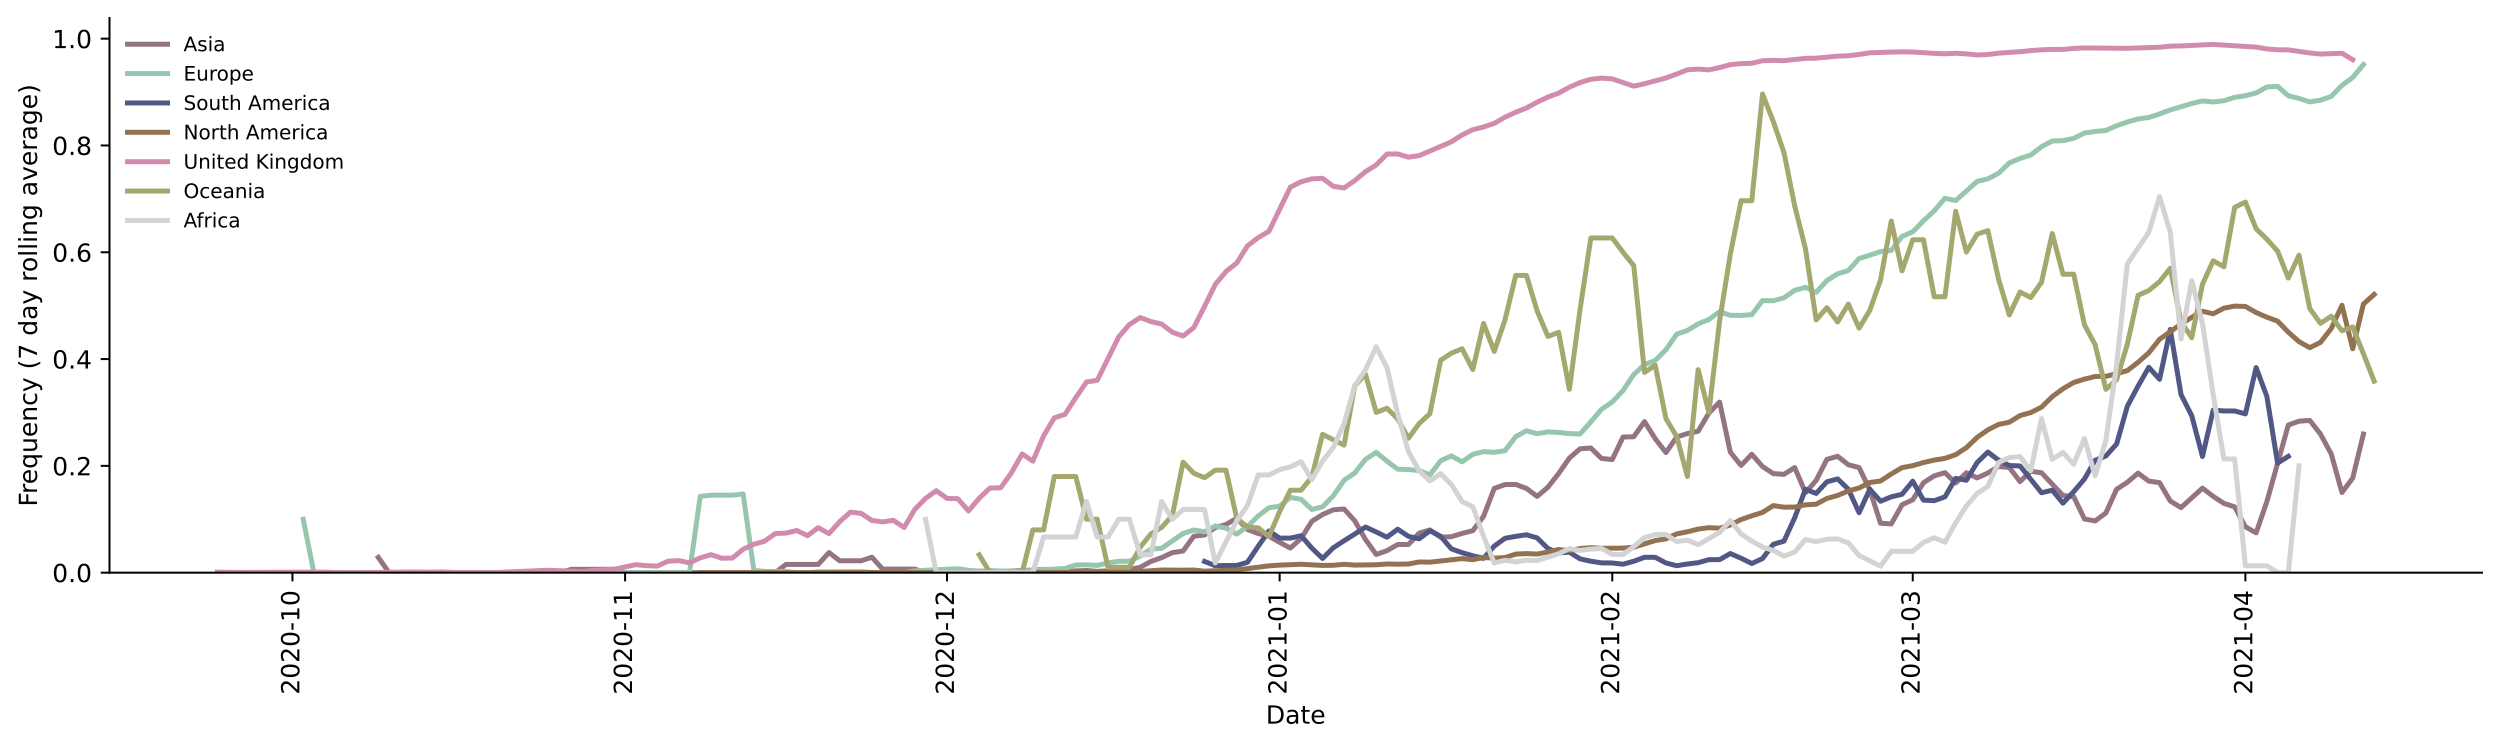 <?xml version="1.0" encoding="utf-8" standalone="no"?>
<!DOCTYPE svg PUBLIC "-//W3C//DTD SVG 1.1//EN"
  "http://www.w3.org/Graphics/SVG/1.1/DTD/svg11.dtd">
<!-- Created with matplotlib (https://matplotlib.org/) -->
<svg height="298.621pt" version="1.1" viewBox="0 0 999.581 298.621" width="999.581pt" xmlns="http://www.w3.org/2000/svg" xmlns:xlink="http://www.w3.org/1999/xlink">
 <defs>
  <style type="text/css">*{stroke-linecap:butt;stroke-linejoin:round;}</style>
 </defs>
 <g id="figure_1">
  <g id="patch_1">
   <path d="M 0 298.621 
L 999.581 298.621 
L 999.581 0 
L 0 0 
z
" style="fill:#ffffff;"/>
  </g>
  <g id="axes_1">
   <g id="patch_2">
    <path d="M 43.781 228.96 
L 992.381 228.96 
L 992.381 7.2 
L 43.781 7.2 
z
" style="fill:#ffffff;"/>
   </g>
   <g id="matplotlib.axis_1">
    <g id="xtick_1">
     <g id="line2d_1">
      <defs>
       <path d="M 0 0 
L 0 3.5 
" id="m14dda153e0" style="stroke:#000000;stroke-width:0.8;"/>
      </defs>
      <g>
       <use style="stroke:#000000;stroke-width:0.8;" x="116.932" xlink:href="#m14dda153e0" y="228.96"/>
      </g>
     </g>
     <g id="text_1">
      <!-- 2020-10 -->
      <g transform="translate(119.691 277.743)rotate(-90)scale(0.1 -0.1)">
       <defs>
        <path d="M 19.188 8.297 
L 53.609 8.297 
L 53.609 0 
L 7.328 0 
L 7.328 8.297 
Q 12.938 14.109 22.625 23.891 
Q 32.328 33.688 34.812 36.531 
Q 39.547 41.844 41.422 45.531 
Q 43.312 49.219 43.312 52.781 
Q 43.312 58.594 39.234 62.25 
Q 35.156 65.922 28.609 65.922 
Q 23.969 65.922 18.812 64.312 
Q 13.672 62.703 7.812 59.422 
L 7.812 69.391 
Q 13.766 71.781 18.938 73 
Q 24.125 74.219 28.422 74.219 
Q 39.75 74.219 46.484 68.547 
Q 53.219 62.891 53.219 53.422 
Q 53.219 48.922 51.531 44.891 
Q 49.859 40.875 45.406 35.406 
Q 44.188 33.984 37.641 27.219 
Q 31.109 20.453 19.188 8.297 
z
" id="DejaVuSans-50"/>
        <path d="M 31.781 66.406 
Q 24.172 66.406 20.328 58.906 
Q 16.5 51.422 16.5 36.375 
Q 16.5 21.391 20.328 13.891 
Q 24.172 6.391 31.781 6.391 
Q 39.453 6.391 43.281 13.891 
Q 47.125 21.391 47.125 36.375 
Q 47.125 51.422 43.281 58.906 
Q 39.453 66.406 31.781 66.406 
z
M 31.781 74.219 
Q 44.047 74.219 50.516 64.516 
Q 56.984 54.828 56.984 36.375 
Q 56.984 17.969 50.516 8.266 
Q 44.047 -1.422 31.781 -1.422 
Q 19.531 -1.422 13.062 8.266 
Q 6.594 17.969 6.594 36.375 
Q 6.594 54.828 13.062 64.516 
Q 19.531 74.219 31.781 74.219 
z
" id="DejaVuSans-48"/>
        <path d="M 4.891 31.391 
L 31.203 31.391 
L 31.203 23.391 
L 4.891 23.391 
z
" id="DejaVuSans-45"/>
        <path d="M 12.406 8.297 
L 28.516 8.297 
L 28.516 63.922 
L 10.984 60.406 
L 10.984 69.391 
L 28.422 72.906 
L 38.281 72.906 
L 38.281 8.297 
L 54.391 8.297 
L 54.391 0 
L 12.406 0 
z
" id="DejaVuSans-49"/>
       </defs>
       <use xlink:href="#DejaVuSans-50"/>
       <use x="63.623" xlink:href="#DejaVuSans-48"/>
       <use x="127.246" xlink:href="#DejaVuSans-50"/>
       <use x="190.869" xlink:href="#DejaVuSans-48"/>
       <use x="254.492" xlink:href="#DejaVuSans-45"/>
       <use x="290.576" xlink:href="#DejaVuSans-49"/>
       <use x="354.199" xlink:href="#DejaVuSans-48"/>
      </g>
     </g>
    </g>
    <g id="xtick_2">
     <g id="line2d_2">
      <g>
       <use style="stroke:#000000;stroke-width:0.8;" x="249.933" xlink:href="#m14dda153e0" y="228.96"/>
      </g>
     </g>
     <g id="text_2">
      <!-- 2020-11 -->
      <g transform="translate(252.693 277.743)rotate(-90)scale(0.1 -0.1)">
       <use xlink:href="#DejaVuSans-50"/>
       <use x="63.623" xlink:href="#DejaVuSans-48"/>
       <use x="127.246" xlink:href="#DejaVuSans-50"/>
       <use x="190.869" xlink:href="#DejaVuSans-48"/>
       <use x="254.492" xlink:href="#DejaVuSans-45"/>
       <use x="290.576" xlink:href="#DejaVuSans-49"/>
       <use x="354.199" xlink:href="#DejaVuSans-49"/>
      </g>
     </g>
    </g>
    <g id="xtick_3">
     <g id="line2d_3">
      <g>
       <use style="stroke:#000000;stroke-width:0.8;" x="378.644" xlink:href="#m14dda153e0" y="228.96"/>
      </g>
     </g>
     <g id="text_3">
      <!-- 2020-12 -->
      <g transform="translate(381.404 277.743)rotate(-90)scale(0.1 -0.1)">
       <use xlink:href="#DejaVuSans-50"/>
       <use x="63.623" xlink:href="#DejaVuSans-48"/>
       <use x="127.246" xlink:href="#DejaVuSans-50"/>
       <use x="190.869" xlink:href="#DejaVuSans-48"/>
       <use x="254.492" xlink:href="#DejaVuSans-45"/>
       <use x="290.576" xlink:href="#DejaVuSans-49"/>
       <use x="354.199" xlink:href="#DejaVuSans-50"/>
      </g>
     </g>
    </g>
    <g id="xtick_4">
     <g id="line2d_4">
      <g>
       <use style="stroke:#000000;stroke-width:0.8;" x="511.646" xlink:href="#m14dda153e0" y="228.96"/>
      </g>
     </g>
     <g id="text_4">
      <!-- 2021-01 -->
      <g transform="translate(514.405 277.743)rotate(-90)scale(0.1 -0.1)">
       <use xlink:href="#DejaVuSans-50"/>
       <use x="63.623" xlink:href="#DejaVuSans-48"/>
       <use x="127.246" xlink:href="#DejaVuSans-50"/>
       <use x="190.869" xlink:href="#DejaVuSans-49"/>
       <use x="254.492" xlink:href="#DejaVuSans-45"/>
       <use x="290.576" xlink:href="#DejaVuSans-48"/>
       <use x="354.199" xlink:href="#DejaVuSans-49"/>
      </g>
     </g>
    </g>
    <g id="xtick_5">
     <g id="line2d_5">
      <g>
       <use style="stroke:#000000;stroke-width:0.8;" x="644.647" xlink:href="#m14dda153e0" y="228.96"/>
      </g>
     </g>
     <g id="text_5">
      <!-- 2021-02 -->
      <g transform="translate(647.406 277.743)rotate(-90)scale(0.1 -0.1)">
       <use xlink:href="#DejaVuSans-50"/>
       <use x="63.623" xlink:href="#DejaVuSans-48"/>
       <use x="127.246" xlink:href="#DejaVuSans-50"/>
       <use x="190.869" xlink:href="#DejaVuSans-49"/>
       <use x="254.492" xlink:href="#DejaVuSans-45"/>
       <use x="290.576" xlink:href="#DejaVuSans-48"/>
       <use x="354.199" xlink:href="#DejaVuSans-50"/>
      </g>
     </g>
    </g>
    <g id="xtick_6">
     <g id="line2d_6">
      <g>
       <use style="stroke:#000000;stroke-width:0.8;" x="764.777" xlink:href="#m14dda153e0" y="228.96"/>
      </g>
     </g>
     <g id="text_6">
      <!-- 2021-03 -->
      <g transform="translate(767.537 277.743)rotate(-90)scale(0.1 -0.1)">
       <defs>
        <path d="M 40.578 39.312 
Q 47.656 37.797 51.625 33 
Q 55.609 28.219 55.609 21.188 
Q 55.609 10.406 48.188 4.484 
Q 40.766 -1.422 27.094 -1.422 
Q 22.516 -1.422 17.656 -0.516 
Q 12.797 0.391 7.625 2.203 
L 7.625 11.719 
Q 11.719 9.328 16.594 8.109 
Q 21.484 6.891 26.812 6.891 
Q 36.078 6.891 40.938 10.547 
Q 45.797 14.203 45.797 21.188 
Q 45.797 27.641 41.281 31.266 
Q 36.766 34.906 28.719 34.906 
L 20.219 34.906 
L 20.219 43.016 
L 29.109 43.016 
Q 36.375 43.016 40.234 45.922 
Q 44.094 48.828 44.094 54.297 
Q 44.094 59.906 40.109 62.906 
Q 36.141 65.922 28.719 65.922 
Q 24.656 65.922 20.016 65.031 
Q 15.375 64.156 9.812 62.312 
L 9.812 71.094 
Q 15.438 72.656 20.344 73.438 
Q 25.25 74.219 29.594 74.219 
Q 40.828 74.219 47.359 69.109 
Q 53.906 64.016 53.906 55.328 
Q 53.906 49.266 50.438 45.094 
Q 46.969 40.922 40.578 39.312 
z
" id="DejaVuSans-51"/>
       </defs>
       <use xlink:href="#DejaVuSans-50"/>
       <use x="63.623" xlink:href="#DejaVuSans-48"/>
       <use x="127.246" xlink:href="#DejaVuSans-50"/>
       <use x="190.869" xlink:href="#DejaVuSans-49"/>
       <use x="254.492" xlink:href="#DejaVuSans-45"/>
       <use x="290.576" xlink:href="#DejaVuSans-48"/>
       <use x="354.199" xlink:href="#DejaVuSans-51"/>
      </g>
     </g>
    </g>
    <g id="xtick_7">
     <g id="line2d_7">
      <g>
       <use style="stroke:#000000;stroke-width:0.8;" x="897.779" xlink:href="#m14dda153e0" y="228.96"/>
      </g>
     </g>
     <g id="text_7">
      <!-- 2021-04 -->
      <g transform="translate(900.538 277.743)rotate(-90)scale(0.1 -0.1)">
       <defs>
        <path d="M 37.797 64.312 
L 12.891 25.391 
L 37.797 25.391 
z
M 35.203 72.906 
L 47.609 72.906 
L 47.609 25.391 
L 58.016 25.391 
L 58.016 17.188 
L 47.609 17.188 
L 47.609 0 
L 37.797 0 
L 37.797 17.188 
L 4.891 17.188 
L 4.891 26.703 
z
" id="DejaVuSans-52"/>
       </defs>
       <use xlink:href="#DejaVuSans-50"/>
       <use x="63.623" xlink:href="#DejaVuSans-48"/>
       <use x="127.246" xlink:href="#DejaVuSans-50"/>
       <use x="190.869" xlink:href="#DejaVuSans-49"/>
       <use x="254.492" xlink:href="#DejaVuSans-45"/>
       <use x="290.576" xlink:href="#DejaVuSans-48"/>
       <use x="354.199" xlink:href="#DejaVuSans-52"/>
      </g>
     </g>
    </g>
    <g id="text_8">
     <!-- Date -->
     <g transform="translate(506.13 289.341)scale(0.1 -0.1)">
      <defs>
       <path d="M 19.672 64.797 
L 19.672 8.109 
L 31.594 8.109 
Q 46.688 8.109 53.688 14.938 
Q 60.688 21.781 60.688 36.531 
Q 60.688 51.172 53.688 57.984 
Q 46.688 64.797 31.594 64.797 
z
M 9.812 72.906 
L 30.078 72.906 
Q 51.266 72.906 61.172 64.094 
Q 71.094 55.281 71.094 36.531 
Q 71.094 17.672 61.125 8.828 
Q 51.172 0 30.078 0 
L 9.812 0 
z
" id="DejaVuSans-68"/>
       <path d="M 34.281 27.484 
Q 23.391 27.484 19.188 25 
Q 14.984 22.516 14.984 16.5 
Q 14.984 11.719 18.141 8.906 
Q 21.297 6.109 26.703 6.109 
Q 34.188 6.109 38.703 11.406 
Q 43.219 16.703 43.219 25.484 
L 43.219 27.484 
z
M 52.203 31.203 
L 52.203 0 
L 43.219 0 
L 43.219 8.297 
Q 40.141 3.328 35.547 0.953 
Q 30.953 -1.422 24.312 -1.422 
Q 15.922 -1.422 10.953 3.297 
Q 6 8.016 6 15.922 
Q 6 25.141 12.172 29.828 
Q 18.359 34.516 30.609 34.516 
L 43.219 34.516 
L 43.219 35.406 
Q 43.219 41.609 39.141 45 
Q 35.062 48.391 27.688 48.391 
Q 23 48.391 18.547 47.266 
Q 14.109 46.141 10.016 43.891 
L 10.016 52.203 
Q 14.938 54.109 19.578 55.047 
Q 24.219 56 28.609 56 
Q 40.484 56 46.344 49.844 
Q 52.203 43.703 52.203 31.203 
z
" id="DejaVuSans-97"/>
       <path d="M 18.312 70.219 
L 18.312 54.688 
L 36.812 54.688 
L 36.812 47.703 
L 18.312 47.703 
L 18.312 18.016 
Q 18.312 11.328 20.141 9.422 
Q 21.969 7.516 27.594 7.516 
L 36.812 7.516 
L 36.812 0 
L 27.594 0 
Q 17.188 0 13.234 3.875 
Q 9.281 7.766 9.281 18.016 
L 9.281 47.703 
L 2.688 47.703 
L 2.688 54.688 
L 9.281 54.688 
L 9.281 70.219 
z
" id="DejaVuSans-116"/>
       <path d="M 56.203 29.594 
L 56.203 25.203 
L 14.891 25.203 
Q 15.484 15.922 20.484 11.062 
Q 25.484 6.203 34.422 6.203 
Q 39.594 6.203 44.453 7.469 
Q 49.312 8.734 54.109 11.281 
L 54.109 2.781 
Q 49.266 0.734 44.188 -0.344 
Q 39.109 -1.422 33.891 -1.422 
Q 20.797 -1.422 13.156 6.188 
Q 5.516 13.812 5.516 26.812 
Q 5.516 40.234 12.766 48.109 
Q 20.016 56 32.328 56 
Q 43.359 56 49.781 48.891 
Q 56.203 41.797 56.203 29.594 
z
M 47.219 32.234 
Q 47.125 39.594 43.094 43.984 
Q 39.062 48.391 32.422 48.391 
Q 24.906 48.391 20.391 44.141 
Q 15.875 39.891 15.188 32.172 
z
" id="DejaVuSans-101"/>
      </defs>
      <use xlink:href="#DejaVuSans-68"/>
      <use x="77.002" xlink:href="#DejaVuSans-97"/>
      <use x="138.281" xlink:href="#DejaVuSans-116"/>
      <use x="177.49" xlink:href="#DejaVuSans-101"/>
     </g>
    </g>
   </g>
   <g id="matplotlib.axis_2">
    <g id="ytick_1">
     <g id="line2d_8">
      <defs>
       <path d="M 0 0 
L -3.5 0 
" id="md52d1e4696" style="stroke:#000000;stroke-width:0.8;"/>
      </defs>
      <g>
       <use style="stroke:#000000;stroke-width:0.8;" x="43.781" xlink:href="#md52d1e4696" y="228.96"/>
      </g>
     </g>
     <g id="text_9">
      <!-- 0.0 -->
      <g transform="translate(20.878 232.759)scale(0.1 -0.1)">
       <defs>
        <path d="M 10.688 12.406 
L 21 12.406 
L 21 0 
L 10.688 0 
z
" id="DejaVuSans-46"/>
       </defs>
       <use xlink:href="#DejaVuSans-48"/>
       <use x="63.623" xlink:href="#DejaVuSans-46"/>
       <use x="95.41" xlink:href="#DejaVuSans-48"/>
      </g>
     </g>
    </g>
    <g id="ytick_2">
     <g id="line2d_9">
      <g>
       <use style="stroke:#000000;stroke-width:0.8;" x="43.781" xlink:href="#md52d1e4696" y="186.258"/>
      </g>
     </g>
     <g id="text_10">
      <!-- 0.2 -->
      <g transform="translate(20.878 190.057)scale(0.1 -0.1)">
       <use xlink:href="#DejaVuSans-48"/>
       <use x="63.623" xlink:href="#DejaVuSans-46"/>
       <use x="95.41" xlink:href="#DejaVuSans-50"/>
      </g>
     </g>
    </g>
    <g id="ytick_3">
     <g id="line2d_10">
      <g>
       <use style="stroke:#000000;stroke-width:0.8;" x="43.781" xlink:href="#md52d1e4696" y="143.555"/>
      </g>
     </g>
     <g id="text_11">
      <!-- 0.4 -->
      <g transform="translate(20.878 147.354)scale(0.1 -0.1)">
       <use xlink:href="#DejaVuSans-48"/>
       <use x="63.623" xlink:href="#DejaVuSans-46"/>
       <use x="95.41" xlink:href="#DejaVuSans-52"/>
      </g>
     </g>
    </g>
    <g id="ytick_4">
     <g id="line2d_11">
      <g>
       <use style="stroke:#000000;stroke-width:0.8;" x="43.781" xlink:href="#md52d1e4696" y="100.853"/>
      </g>
     </g>
     <g id="text_12">
      <!-- 0.6 -->
      <g transform="translate(20.878 104.652)scale(0.1 -0.1)">
       <defs>
        <path d="M 33.016 40.375 
Q 26.375 40.375 22.484 35.828 
Q 18.609 31.297 18.609 23.391 
Q 18.609 15.531 22.484 10.953 
Q 26.375 6.391 33.016 6.391 
Q 39.656 6.391 43.531 10.953 
Q 47.406 15.531 47.406 23.391 
Q 47.406 31.297 43.531 35.828 
Q 39.656 40.375 33.016 40.375 
z
M 52.594 71.297 
L 52.594 62.312 
Q 48.875 64.062 45.094 64.984 
Q 41.312 65.922 37.594 65.922 
Q 27.828 65.922 22.672 59.328 
Q 17.531 52.734 16.797 39.406 
Q 19.672 43.656 24.016 45.922 
Q 28.375 48.188 33.594 48.188 
Q 44.578 48.188 50.953 41.516 
Q 57.328 34.859 57.328 23.391 
Q 57.328 12.156 50.688 5.359 
Q 44.047 -1.422 33.016 -1.422 
Q 20.359 -1.422 13.672 8.266 
Q 6.984 17.969 6.984 36.375 
Q 6.984 53.656 15.188 63.938 
Q 23.391 74.219 37.203 74.219 
Q 40.922 74.219 44.703 73.484 
Q 48.484 72.75 52.594 71.297 
z
" id="DejaVuSans-54"/>
       </defs>
       <use xlink:href="#DejaVuSans-48"/>
       <use x="63.623" xlink:href="#DejaVuSans-46"/>
       <use x="95.41" xlink:href="#DejaVuSans-54"/>
      </g>
     </g>
    </g>
    <g id="ytick_5">
     <g id="line2d_12">
      <g>
       <use style="stroke:#000000;stroke-width:0.8;" x="43.781" xlink:href="#md52d1e4696" y="58.15"/>
      </g>
     </g>
     <g id="text_13">
      <!-- 0.8 -->
      <g transform="translate(20.878 61.95)scale(0.1 -0.1)">
       <defs>
        <path d="M 31.781 34.625 
Q 24.75 34.625 20.719 30.859 
Q 16.703 27.094 16.703 20.516 
Q 16.703 13.922 20.719 10.156 
Q 24.75 6.391 31.781 6.391 
Q 38.812 6.391 42.859 10.172 
Q 46.922 13.969 46.922 20.516 
Q 46.922 27.094 42.891 30.859 
Q 38.875 34.625 31.781 34.625 
z
M 21.922 38.812 
Q 15.578 40.375 12.031 44.719 
Q 8.5 49.078 8.5 55.328 
Q 8.5 64.062 14.719 69.141 
Q 20.953 74.219 31.781 74.219 
Q 42.672 74.219 48.875 69.141 
Q 55.078 64.062 55.078 55.328 
Q 55.078 49.078 51.531 44.719 
Q 48 40.375 41.703 38.812 
Q 48.828 37.156 52.797 32.312 
Q 56.781 27.484 56.781 20.516 
Q 56.781 9.906 50.312 4.234 
Q 43.844 -1.422 31.781 -1.422 
Q 19.734 -1.422 13.25 4.234 
Q 6.781 9.906 6.781 20.516 
Q 6.781 27.484 10.781 32.312 
Q 14.797 37.156 21.922 38.812 
z
M 18.312 54.391 
Q 18.312 48.734 21.844 45.562 
Q 25.391 42.391 31.781 42.391 
Q 38.141 42.391 41.719 45.562 
Q 45.312 48.734 45.312 54.391 
Q 45.312 60.062 41.719 63.234 
Q 38.141 66.406 31.781 66.406 
Q 25.391 66.406 21.844 63.234 
Q 18.312 60.062 18.312 54.391 
z
" id="DejaVuSans-56"/>
       </defs>
       <use xlink:href="#DejaVuSans-48"/>
       <use x="63.623" xlink:href="#DejaVuSans-46"/>
       <use x="95.41" xlink:href="#DejaVuSans-56"/>
      </g>
     </g>
    </g>
    <g id="ytick_6">
     <g id="line2d_13">
      <g>
       <use style="stroke:#000000;stroke-width:0.8;" x="43.781" xlink:href="#md52d1e4696" y="15.448"/>
      </g>
     </g>
     <g id="text_14">
      <!-- 1.0 -->
      <g transform="translate(20.878 19.247)scale(0.1 -0.1)">
       <use xlink:href="#DejaVuSans-49"/>
       <use x="63.623" xlink:href="#DejaVuSans-46"/>
       <use x="95.41" xlink:href="#DejaVuSans-48"/>
      </g>
     </g>
    </g>
    <g id="text_15">
     <!-- Frequency (7 day rolling average) -->
     <g transform="translate(14.798 202.529)rotate(-90)scale(0.1 -0.1)">
      <defs>
       <path d="M 9.812 72.906 
L 51.703 72.906 
L 51.703 64.594 
L 19.672 64.594 
L 19.672 43.109 
L 48.578 43.109 
L 48.578 34.812 
L 19.672 34.812 
L 19.672 0 
L 9.812 0 
z
" id="DejaVuSans-70"/>
       <path d="M 41.109 46.297 
Q 39.594 47.172 37.812 47.578 
Q 36.031 48 33.891 48 
Q 26.266 48 22.188 43.047 
Q 18.109 38.094 18.109 28.812 
L 18.109 0 
L 9.078 0 
L 9.078 54.688 
L 18.109 54.688 
L 18.109 46.188 
Q 20.953 51.172 25.484 53.578 
Q 30.031 56 36.531 56 
Q 37.453 56 38.578 55.875 
Q 39.703 55.766 41.062 55.516 
z
" id="DejaVuSans-114"/>
       <path d="M 14.797 27.297 
Q 14.797 17.391 18.875 11.75 
Q 22.953 6.109 30.078 6.109 
Q 37.203 6.109 41.297 11.75 
Q 45.406 17.391 45.406 27.297 
Q 45.406 37.203 41.297 42.844 
Q 37.203 48.484 30.078 48.484 
Q 22.953 48.484 18.875 42.844 
Q 14.797 37.203 14.797 27.297 
z
M 45.406 8.203 
Q 42.578 3.328 38.25 0.953 
Q 33.938 -1.422 27.875 -1.422 
Q 17.969 -1.422 11.734 6.484 
Q 5.516 14.406 5.516 27.297 
Q 5.516 40.188 11.734 48.094 
Q 17.969 56 27.875 56 
Q 33.938 56 38.25 53.625 
Q 42.578 51.266 45.406 46.391 
L 45.406 54.688 
L 54.391 54.688 
L 54.391 -20.797 
L 45.406 -20.797 
z
" id="DejaVuSans-113"/>
       <path d="M 8.5 21.578 
L 8.5 54.688 
L 17.484 54.688 
L 17.484 21.922 
Q 17.484 14.156 20.5 10.266 
Q 23.531 6.391 29.594 6.391 
Q 36.859 6.391 41.078 11.031 
Q 45.312 15.672 45.312 23.688 
L 45.312 54.688 
L 54.297 54.688 
L 54.297 0 
L 45.312 0 
L 45.312 8.406 
Q 42.047 3.422 37.719 1 
Q 33.406 -1.422 27.688 -1.422 
Q 18.266 -1.422 13.375 4.438 
Q 8.5 10.297 8.5 21.578 
z
M 31.109 56 
z
" id="DejaVuSans-117"/>
       <path d="M 54.891 33.016 
L 54.891 0 
L 45.906 0 
L 45.906 32.719 
Q 45.906 40.484 42.875 44.328 
Q 39.844 48.188 33.797 48.188 
Q 26.516 48.188 22.312 43.547 
Q 18.109 38.922 18.109 30.906 
L 18.109 0 
L 9.078 0 
L 9.078 54.688 
L 18.109 54.688 
L 18.109 46.188 
Q 21.344 51.125 25.703 53.562 
Q 30.078 56 35.797 56 
Q 45.219 56 50.047 50.172 
Q 54.891 44.344 54.891 33.016 
z
" id="DejaVuSans-110"/>
       <path d="M 48.781 52.594 
L 48.781 44.188 
Q 44.969 46.297 41.141 47.344 
Q 37.312 48.391 33.406 48.391 
Q 24.656 48.391 19.812 42.844 
Q 14.984 37.312 14.984 27.297 
Q 14.984 17.281 19.812 11.734 
Q 24.656 6.203 33.406 6.203 
Q 37.312 6.203 41.141 7.25 
Q 44.969 8.297 48.781 10.406 
L 48.781 2.094 
Q 45.016 0.344 40.984 -0.531 
Q 36.969 -1.422 32.422 -1.422 
Q 20.062 -1.422 12.781 6.344 
Q 5.516 14.109 5.516 27.297 
Q 5.516 40.672 12.859 48.328 
Q 20.219 56 33.016 56 
Q 37.156 56 41.109 55.141 
Q 45.062 54.297 48.781 52.594 
z
" id="DejaVuSans-99"/>
       <path d="M 32.172 -5.078 
Q 28.375 -14.844 24.75 -17.812 
Q 21.141 -20.797 15.094 -20.797 
L 7.906 -20.797 
L 7.906 -13.281 
L 13.188 -13.281 
Q 16.891 -13.281 18.938 -11.516 
Q 21 -9.766 23.484 -3.219 
L 25.094 0.875 
L 2.984 54.688 
L 12.5 54.688 
L 29.594 11.922 
L 46.688 54.688 
L 56.203 54.688 
z
" id="DejaVuSans-121"/>
       <path id="DejaVuSans-32"/>
       <path d="M 31 75.875 
Q 24.469 64.656 21.281 53.656 
Q 18.109 42.672 18.109 31.391 
Q 18.109 20.125 21.312 9.062 
Q 24.516 -2 31 -13.188 
L 23.188 -13.188 
Q 15.875 -1.703 12.234 9.375 
Q 8.594 20.453 8.594 31.391 
Q 8.594 42.281 12.203 53.312 
Q 15.828 64.359 23.188 75.875 
z
" id="DejaVuSans-40"/>
       <path d="M 8.203 72.906 
L 55.078 72.906 
L 55.078 68.703 
L 28.609 0 
L 18.312 0 
L 43.219 64.594 
L 8.203 64.594 
z
" id="DejaVuSans-55"/>
       <path d="M 45.406 46.391 
L 45.406 75.984 
L 54.391 75.984 
L 54.391 0 
L 45.406 0 
L 45.406 8.203 
Q 42.578 3.328 38.25 0.953 
Q 33.938 -1.422 27.875 -1.422 
Q 17.969 -1.422 11.734 6.484 
Q 5.516 14.406 5.516 27.297 
Q 5.516 40.188 11.734 48.094 
Q 17.969 56 27.875 56 
Q 33.938 56 38.25 53.625 
Q 42.578 51.266 45.406 46.391 
z
M 14.797 27.297 
Q 14.797 17.391 18.875 11.75 
Q 22.953 6.109 30.078 6.109 
Q 37.203 6.109 41.297 11.75 
Q 45.406 17.391 45.406 27.297 
Q 45.406 37.203 41.297 42.844 
Q 37.203 48.484 30.078 48.484 
Q 22.953 48.484 18.875 42.844 
Q 14.797 37.203 14.797 27.297 
z
" id="DejaVuSans-100"/>
       <path d="M 30.609 48.391 
Q 23.391 48.391 19.188 42.75 
Q 14.984 37.109 14.984 27.297 
Q 14.984 17.484 19.156 11.844 
Q 23.344 6.203 30.609 6.203 
Q 37.797 6.203 41.984 11.859 
Q 46.188 17.531 46.188 27.297 
Q 46.188 37.016 41.984 42.703 
Q 37.797 48.391 30.609 48.391 
z
M 30.609 56 
Q 42.328 56 49.016 48.375 
Q 55.719 40.766 55.719 27.297 
Q 55.719 13.875 49.016 6.219 
Q 42.328 -1.422 30.609 -1.422 
Q 18.844 -1.422 12.172 6.219 
Q 5.516 13.875 5.516 27.297 
Q 5.516 40.766 12.172 48.375 
Q 18.844 56 30.609 56 
z
" id="DejaVuSans-111"/>
       <path d="M 9.422 75.984 
L 18.406 75.984 
L 18.406 0 
L 9.422 0 
z
" id="DejaVuSans-108"/>
       <path d="M 9.422 54.688 
L 18.406 54.688 
L 18.406 0 
L 9.422 0 
z
M 9.422 75.984 
L 18.406 75.984 
L 18.406 64.594 
L 9.422 64.594 
z
" id="DejaVuSans-105"/>
       <path d="M 45.406 27.984 
Q 45.406 37.75 41.375 43.109 
Q 37.359 48.484 30.078 48.484 
Q 22.859 48.484 18.828 43.109 
Q 14.797 37.75 14.797 27.984 
Q 14.797 18.266 18.828 12.891 
Q 22.859 7.516 30.078 7.516 
Q 37.359 7.516 41.375 12.891 
Q 45.406 18.266 45.406 27.984 
z
M 54.391 6.781 
Q 54.391 -7.172 48.188 -13.984 
Q 42 -20.797 29.203 -20.797 
Q 24.469 -20.797 20.266 -20.094 
Q 16.062 -19.391 12.109 -17.922 
L 12.109 -9.188 
Q 16.062 -11.328 19.922 -12.344 
Q 23.781 -13.375 27.781 -13.375 
Q 36.625 -13.375 41.016 -8.766 
Q 45.406 -4.156 45.406 5.172 
L 45.406 9.625 
Q 42.625 4.781 38.281 2.391 
Q 33.938 0 27.875 0 
Q 17.828 0 11.672 7.656 
Q 5.516 15.328 5.516 27.984 
Q 5.516 40.672 11.672 48.328 
Q 17.828 56 27.875 56 
Q 33.938 56 38.281 53.609 
Q 42.625 51.219 45.406 46.391 
L 45.406 54.688 
L 54.391 54.688 
z
" id="DejaVuSans-103"/>
       <path d="M 2.984 54.688 
L 12.5 54.688 
L 29.594 8.797 
L 46.688 54.688 
L 56.203 54.688 
L 35.688 0 
L 23.484 0 
z
" id="DejaVuSans-118"/>
       <path d="M 8.016 75.875 
L 15.828 75.875 
Q 23.141 64.359 26.781 53.312 
Q 30.422 42.281 30.422 31.391 
Q 30.422 20.453 26.781 9.375 
Q 23.141 -1.703 15.828 -13.188 
L 8.016 -13.188 
Q 14.5 -2 17.703 9.062 
Q 20.906 20.125 20.906 31.391 
Q 20.906 42.672 17.703 53.656 
Q 14.5 64.656 8.016 75.875 
z
" id="DejaVuSans-41"/>
      </defs>
      <use xlink:href="#DejaVuSans-70"/>
      <use x="50.27" xlink:href="#DejaVuSans-114"/>
      <use x="89.133" xlink:href="#DejaVuSans-101"/>
      <use x="150.656" xlink:href="#DejaVuSans-113"/>
      <use x="214.133" xlink:href="#DejaVuSans-117"/>
      <use x="277.512" xlink:href="#DejaVuSans-101"/>
      <use x="339.035" xlink:href="#DejaVuSans-110"/>
      <use x="402.414" xlink:href="#DejaVuSans-99"/>
      <use x="457.395" xlink:href="#DejaVuSans-121"/>
      <use x="516.574" xlink:href="#DejaVuSans-32"/>
      <use x="548.361" xlink:href="#DejaVuSans-40"/>
      <use x="587.375" xlink:href="#DejaVuSans-55"/>
      <use x="650.998" xlink:href="#DejaVuSans-32"/>
      <use x="682.785" xlink:href="#DejaVuSans-100"/>
      <use x="746.262" xlink:href="#DejaVuSans-97"/>
      <use x="807.541" xlink:href="#DejaVuSans-121"/>
      <use x="866.721" xlink:href="#DejaVuSans-32"/>
      <use x="898.508" xlink:href="#DejaVuSans-114"/>
      <use x="937.371" xlink:href="#DejaVuSans-111"/>
      <use x="998.553" xlink:href="#DejaVuSans-108"/>
      <use x="1026.336" xlink:href="#DejaVuSans-108"/>
      <use x="1054.119" xlink:href="#DejaVuSans-105"/>
      <use x="1081.902" xlink:href="#DejaVuSans-110"/>
      <use x="1145.281" xlink:href="#DejaVuSans-103"/>
      <use x="1208.758" xlink:href="#DejaVuSans-32"/>
      <use x="1240.545" xlink:href="#DejaVuSans-97"/>
      <use x="1301.824" xlink:href="#DejaVuSans-118"/>
      <use x="1361.004" xlink:href="#DejaVuSans-101"/>
      <use x="1422.527" xlink:href="#DejaVuSans-114"/>
      <use x="1463.641" xlink:href="#DejaVuSans-97"/>
      <use x="1524.92" xlink:href="#DejaVuSans-103"/>
      <use x="1588.396" xlink:href="#DejaVuSans-101"/>
      <use x="1649.92" xlink:href="#DejaVuSans-41"/>
     </g>
    </g>
   </g>
   <g id="line2d_14">
    <path clip-path="url(#pd45a1dd52d)" d="M 151.255 222.86 
L 155.545 228.96 
L 224.191 228.96 
L 228.482 227.626 
L 245.643 227.626 
L 249.933 228.96 
L 309.998 228.96 
L 314.289 225.675 
L 327.16 225.675 
L 331.45 220.93 
L 335.741 224.215 
L 344.321 224.215 
L 348.612 222.792 
L 352.902 227.537 
L 365.773 227.537 
L 370.064 228.96 
L 374.354 228.96 
L 378.644 228.717 
L 400.096 228.632 
L 404.387 228.413 
L 408.677 228.006 
L 412.967 228.006 
L 417.258 227.628 
L 425.838 228.175 
L 430.129 228.259 
L 434.419 228.084 
L 438.709 228.462 
L 443 228.212 
L 447.29 227.707 
L 451.581 227.767 
L 455.871 226.818 
L 460.161 224.482 
L 464.452 222.96 
L 468.742 220.964 
L 473.032 220.324 
L 477.323 214.398 
L 481.613 213.9 
L 485.904 210.927 
L 490.194 209.725 
L 494.484 207.209 
L 498.775 211.697 
L 503.065 213.335 
L 507.355 214.394 
L 511.646 216.869 
L 515.936 219.114 
L 520.226 215.288 
L 524.517 208.437 
L 528.807 205.722 
L 533.098 203.833 
L 537.388 203.519 
L 541.678 208.223 
L 545.969 215.725 
L 550.259 221.69 
L 554.549 220.181 
L 558.84 217.715 
L 563.13 217.703 
L 567.42 213.17 
L 571.711 211.886 
L 576.001 214.784 
L 580.292 214.588 
L 584.582 213.272 
L 588.872 212.185 
L 593.163 206.459 
L 597.453 195.275 
L 601.743 193.761 
L 606.034 193.689 
L 610.324 195.286 
L 614.614 198.481 
L 618.905 194.798 
L 623.195 189.336 
L 627.486 183.158 
L 631.776 179.441 
L 636.066 179.128 
L 640.357 183.305 
L 644.647 183.73 
L 648.937 174.74 
L 653.228 174.63 
L 657.518 168.569 
L 661.809 175.403 
L 666.099 180.961 
L 670.389 174.751 
L 674.68 173.344 
L 678.97 172.416 
L 683.26 165.138 
L 687.551 160.784 
L 691.841 180.798 
L 696.131 186.104 
L 700.422 181.643 
L 704.712 186.531 
L 709.003 189.367 
L 713.293 189.658 
L 717.583 186.947 
L 721.874 196.982 
L 726.164 192.072 
L 730.454 183.663 
L 734.745 182.432 
L 739.035 185.829 
L 743.325 186.943 
L 747.616 195.885 
L 751.906 209.214 
L 756.197 209.477 
L 760.487 201.829 
L 764.777 199.825 
L 769.068 193.018 
L 773.358 190.266 
L 777.648 188.985 
L 781.939 193.121 
L 786.229 189.027 
L 790.52 191.09 
L 794.81 189.127 
L 799.1 186.511 
L 803.391 186.924 
L 807.681 192.55 
L 811.971 188.425 
L 816.262 189.021 
L 824.842 198.114 
L 829.133 198.572 
L 833.423 207.501 
L 837.714 208.278 
L 842.004 205.098 
L 846.294 195.621 
L 850.585 192.837 
L 854.875 189.183 
L 859.165 192.369 
L 863.456 192.973 
L 867.746 200.315 
L 872.036 202.956 
L 880.617 195.179 
L 884.908 198.477 
L 889.198 201.273 
L 893.488 202.663 
L 897.779 210.634 
L 902.069 213.041 
L 906.359 200.582 
L 914.94 169.936 
L 919.231 168.401 
L 923.521 168.104 
L 927.811 173.56 
L 932.102 181.491 
L 936.392 196.911 
L 940.682 191.186 
L 944.973 173.549 
L 944.973 173.549 
" style="fill:none;stroke:#947383;stroke-linecap:square;stroke-width:2;"/>
   </g>
   <g id="line2d_15">
    <path clip-path="url(#pd45a1dd52d)" d="M 121.222 207.609 
L 125.513 228.96 
L 275.676 228.96 
L 279.966 198.458 
L 284.256 197.992 
L 292.837 197.992 
L 297.127 197.499 
L 301.418 228.001 
L 305.708 228.468 
L 314.289 228.468 
L 318.579 228.96 
L 322.87 228.96 
L 327.16 228.626 
L 344.321 228.561 
L 348.612 228.894 
L 361.483 228.894 
L 365.773 228.327 
L 370.064 228.013 
L 382.935 227.386 
L 387.225 228.019 
L 391.515 228.333 
L 395.806 228.138 
L 400.096 228.312 
L 408.677 228.349 
L 412.967 228.087 
L 417.258 227.703 
L 421.548 227.576 
L 425.838 227.291 
L 430.129 225.913 
L 434.419 225.807 
L 438.709 226.082 
L 443 225.033 
L 447.29 224.44 
L 451.581 224.39 
L 455.871 222.357 
L 460.161 219.544 
L 464.452 219.244 
L 473.032 213.316 
L 477.323 211.905 
L 481.613 212.639 
L 485.904 210.275 
L 490.194 211.182 
L 494.484 213.558 
L 498.775 210.512 
L 503.065 206.298 
L 507.355 203.005 
L 511.646 202.396 
L 515.936 198.892 
L 520.226 199.638 
L 524.517 203.712 
L 528.807 202.64 
L 533.098 198.221 
L 537.388 192.049 
L 541.678 189.101 
L 545.969 183.645 
L 550.259 180.861 
L 554.549 184.375 
L 558.84 187.611 
L 563.13 187.731 
L 567.42 188.147 
L 571.711 189.901 
L 576.001 184.224 
L 580.292 182.279 
L 584.582 184.662 
L 588.872 181.631 
L 593.163 180.592 
L 597.453 180.86 
L 601.743 180.213 
L 606.034 174.569 
L 610.324 172.241 
L 614.614 173.408 
L 618.905 172.672 
L 623.195 172.935 
L 627.486 173.366 
L 631.776 173.508 
L 636.066 168.665 
L 640.357 163.627 
L 644.647 160.711 
L 648.937 156.163 
L 653.228 149.748 
L 657.518 145.764 
L 661.809 144.129 
L 666.099 139.828 
L 670.389 133.61 
L 674.68 132.12 
L 678.97 129.493 
L 683.26 127.721 
L 687.551 124.637 
L 691.841 126.093 
L 696.131 126.114 
L 700.422 125.821 
L 704.712 120.172 
L 709.003 120.255 
L 713.293 119.078 
L 717.583 116.084 
L 721.874 114.894 
L 726.164 116.904 
L 730.454 112.15 
L 734.745 109.484 
L 739.035 108.153 
L 743.325 103.359 
L 747.616 102.047 
L 751.906 100.582 
L 756.197 100.12 
L 760.487 94.543 
L 764.777 92.686 
L 769.068 88.291 
L 773.358 84.308 
L 777.648 79.284 
L 781.939 80.206 
L 790.52 72.533 
L 794.81 71.505 
L 799.1 69.253 
L 803.391 65.156 
L 807.681 63.336 
L 811.971 61.999 
L 816.262 58.646 
L 820.552 56.391 
L 824.842 56.225 
L 829.133 55.315 
L 833.423 53.188 
L 837.714 52.559 
L 842.004 52.165 
L 846.294 50.242 
L 850.585 48.765 
L 854.875 47.558 
L 859.165 46.959 
L 863.456 45.56 
L 867.746 43.956 
L 876.327 41.378 
L 880.617 40.361 
L 884.908 40.764 
L 889.198 40.269 
L 893.488 38.905 
L 897.779 38.269 
L 902.069 37.177 
L 906.359 34.759 
L 910.65 34.521 
L 914.94 38.284 
L 919.231 39.374 
L 923.521 40.734 
L 927.811 40.062 
L 932.102 38.536 
L 936.392 34.13 
L 940.682 30.973 
L 944.973 25.802 
L 944.973 25.802 
" style="fill:none;stroke:#96c6ad;stroke-linecap:square;stroke-width:2;"/>
   </g>
   <g id="line2d_16">
    <path clip-path="url(#pd45a1dd52d)" d="M 481.613 224.489 
L 485.904 226.175 
L 490.194 226.113 
L 494.484 226.113 
L 498.775 224.819 
L 503.065 218.414 
L 507.355 212.313 
L 511.646 215.16 
L 515.936 215.16 
L 520.226 214.207 
L 524.517 219.156 
L 528.807 223.286 
L 533.098 219.016 
L 537.388 216.215 
L 541.678 213.536 
L 545.969 210.721 
L 550.259 212.692 
L 554.549 214.791 
L 558.84 211.598 
L 563.13 214.442 
L 567.42 215.428 
L 571.711 212.225 
L 576.001 214.396 
L 580.292 219.441 
L 584.582 220.969 
L 588.872 222.22 
L 593.163 223.233 
L 597.453 218.353 
L 601.743 215.235 
L 606.034 214.455 
L 610.324 213.82 
L 614.614 215.081 
L 618.905 219.294 
L 623.195 221.053 
L 627.486 220.791 
L 631.776 223.46 
L 636.066 224.388 
L 640.357 225.055 
L 644.647 225.092 
L 648.937 225.594 
L 653.228 224.407 
L 657.518 222.826 
L 661.809 222.826 
L 666.099 225.097 
L 670.389 226.192 
L 674.68 225.501 
L 678.97 224.983 
L 683.26 223.763 
L 687.551 223.763 
L 691.841 221.323 
L 696.131 223.2 
L 700.422 225.3 
L 704.712 223.333 
L 709.003 217.639 
L 713.293 216.366 
L 717.583 206.993 
L 721.874 195.631 
L 726.164 197.293 
L 730.454 192.635 
L 734.745 191.495 
L 739.035 195.613 
L 743.325 204.988 
L 747.616 195.611 
L 751.906 200.417 
L 756.197 198.654 
L 760.487 197.63 
L 764.777 192.399 
L 769.068 199.974 
L 773.358 200.182 
L 777.648 198.664 
L 781.939 191.279 
L 786.229 192.026 
L 790.52 184.938 
L 794.81 180.748 
L 799.1 184.001 
L 803.391 186.125 
L 807.681 186.315 
L 811.971 191.647 
L 816.262 197.009 
L 820.552 195.999 
L 824.842 201.181 
L 829.133 196.575 
L 833.423 191.526 
L 837.714 184.046 
L 842.004 182.311 
L 846.294 177.531 
L 850.585 162.423 
L 854.875 154.368 
L 859.165 146.872 
L 863.456 151.65 
L 867.746 131.734 
L 872.036 157.726 
L 876.327 166.209 
L 880.617 182.505 
L 884.908 164.001 
L 889.198 164.311 
L 893.488 164.311 
L 897.779 165.476 
L 902.069 146.971 
L 906.359 158.468 
L 910.65 185.147 
L 914.94 182.478 
" style="fill:none;stroke:#525886;stroke-linecap:square;stroke-width:2;"/>
   </g>
   <g id="line2d_17">
    <path clip-path="url(#pd45a1dd52d)" d="M 279.966 228.915 
L 292.837 228.96 
L 434.419 228.893 
L 451.581 228.603 
L 455.871 228.489 
L 464.452 227.906 
L 473.032 227.983 
L 477.323 227.927 
L 481.613 228.367 
L 494.484 227.869 
L 507.355 226.254 
L 511.646 225.946 
L 520.226 225.605 
L 528.807 226.07 
L 533.098 226.019 
L 537.388 225.625 
L 541.678 225.942 
L 550.259 225.816 
L 554.549 225.5 
L 558.84 225.573 
L 563.13 225.521 
L 567.42 224.697 
L 571.711 224.768 
L 584.582 223.352 
L 588.872 223.786 
L 593.163 222.899 
L 597.453 223.154 
L 601.743 222.944 
L 606.034 221.542 
L 610.324 221.339 
L 614.614 221.536 
L 618.905 220.707 
L 623.195 219.692 
L 627.486 220.21 
L 631.776 219.313 
L 636.066 218.981 
L 640.357 219.222 
L 648.937 219.148 
L 653.228 218.798 
L 661.809 216.126 
L 666.099 215.459 
L 670.389 213.469 
L 674.68 212.626 
L 678.97 211.546 
L 683.26 210.977 
L 687.551 211.177 
L 691.841 209.927 
L 696.131 207.718 
L 700.422 206.235 
L 704.712 204.879 
L 709.003 202.169 
L 713.293 202.776 
L 717.583 202.757 
L 721.874 201.851 
L 726.164 201.591 
L 730.454 199.297 
L 734.745 198.076 
L 739.035 196.317 
L 743.325 195.104 
L 747.616 192.915 
L 751.906 192.313 
L 756.197 189.505 
L 760.487 186.976 
L 764.777 186.18 
L 769.068 184.935 
L 773.358 183.959 
L 777.648 183.27 
L 781.939 181.786 
L 786.229 178.988 
L 790.52 174.879 
L 794.81 171.869 
L 799.1 169.698 
L 803.391 168.793 
L 807.681 166.161 
L 811.971 164.966 
L 816.262 162.788 
L 820.552 158.597 
L 824.842 155.428 
L 829.133 152.935 
L 833.423 151.578 
L 837.714 150.538 
L 842.004 150.478 
L 846.294 149.406 
L 850.585 148.175 
L 854.875 144.849 
L 859.165 141.065 
L 863.456 135.663 
L 872.036 129.552 
L 876.327 126.873 
L 880.617 124.469 
L 884.908 125.465 
L 889.198 123.207 
L 893.488 122.401 
L 897.779 122.528 
L 902.069 124.951 
L 906.359 126.836 
L 910.65 128.384 
L 914.94 132.787 
L 919.231 136.625 
L 923.521 139.009 
L 927.811 136.898 
L 932.102 131.363 
L 936.392 122.081 
L 940.682 139.441 
L 944.973 121.561 
L 949.263 117.72 
L 949.263 117.72 
" style="fill:none;stroke:#937252;stroke-linecap:square;stroke-width:2;"/>
   </g>
   <g id="line2d_18">
    <path clip-path="url(#pd45a1dd52d)" d="M 86.899 228.747 
L 95.48 228.882 
L 112.642 228.79 
L 129.803 228.76 
L 134.093 228.93 
L 142.674 228.96 
L 164.126 228.714 
L 172.707 228.768 
L 176.997 228.692 
L 181.287 228.884 
L 198.449 228.96 
L 202.739 228.695 
L 211.32 228.354 
L 215.61 228.129 
L 219.901 228.017 
L 232.772 228.563 
L 237.062 228.067 
L 245.643 227.61 
L 254.224 225.771 
L 258.514 226.177 
L 262.804 226.346 
L 267.095 224.378 
L 271.385 224.159 
L 275.676 225.046 
L 279.966 223.069 
L 284.256 221.769 
L 288.547 223.177 
L 292.837 223.147 
L 297.127 219.588 
L 301.418 217.616 
L 305.708 216.394 
L 309.998 213.327 
L 314.289 213.16 
L 318.579 212.115 
L 322.87 214.164 
L 327.16 210.978 
L 331.45 213.368 
L 335.741 208.57 
L 340.031 204.772 
L 344.321 205.26 
L 348.612 208.106 
L 352.902 208.658 
L 357.193 208.034 
L 361.483 210.913 
L 365.773 203.661 
L 370.064 199.259 
L 374.354 196.197 
L 378.644 199.286 
L 382.935 199.392 
L 387.225 204.288 
L 391.515 199.208 
L 395.806 195.145 
L 400.096 195.04 
L 404.387 189.045 
L 408.677 181.522 
L 412.967 184.389 
L 417.258 174.28 
L 421.548 167.063 
L 425.838 165.656 
L 430.129 158.984 
L 434.419 152.725 
L 438.709 152.081 
L 447.29 134.696 
L 451.581 129.744 
L 455.871 126.973 
L 460.161 128.566 
L 464.452 129.56 
L 468.742 132.838 
L 473.032 134.342 
L 477.323 130.98 
L 481.613 122.498 
L 485.904 113.744 
L 490.194 108.551 
L 494.484 105.171 
L 498.775 98.316 
L 503.065 95.006 
L 507.355 92.486 
L 515.936 74.827 
L 520.226 72.668 
L 524.517 71.516 
L 528.807 71.286 
L 533.098 74.487 
L 537.388 75.16 
L 541.678 72.202 
L 545.969 68.625 
L 550.259 65.956 
L 554.549 61.595 
L 558.84 61.546 
L 563.13 62.844 
L 567.42 62.226 
L 580.292 56.722 
L 584.582 53.941 
L 588.872 51.853 
L 593.163 50.776 
L 597.453 49.304 
L 601.743 46.84 
L 606.034 44.874 
L 610.324 43.187 
L 614.614 40.83 
L 618.905 38.817 
L 623.195 37.216 
L 627.486 34.876 
L 631.776 32.983 
L 636.066 31.693 
L 640.357 31.229 
L 644.647 31.55 
L 653.228 34.447 
L 657.518 33.476 
L 666.099 31.18 
L 670.389 29.612 
L 674.68 27.899 
L 678.97 27.625 
L 683.26 27.945 
L 687.551 27.004 
L 691.841 25.831 
L 696.131 25.441 
L 700.422 25.288 
L 704.712 24.279 
L 709.003 24.133 
L 713.293 24.255 
L 721.874 23.34 
L 726.164 23.254 
L 734.745 22.451 
L 739.035 22.311 
L 743.325 21.785 
L 747.616 21.121 
L 756.197 20.818 
L 760.487 20.735 
L 764.777 20.789 
L 773.358 21.338 
L 777.648 21.492 
L 781.939 21.294 
L 786.229 21.538 
L 790.52 21.972 
L 794.81 21.804 
L 799.1 21.253 
L 807.681 20.673 
L 811.971 20.229 
L 816.262 19.912 
L 820.552 19.749 
L 824.842 19.766 
L 829.133 19.363 
L 833.423 19.166 
L 850.585 19.321 
L 859.165 19.028 
L 863.456 18.886 
L 867.746 18.439 
L 872.036 18.367 
L 880.617 17.955 
L 884.908 17.76 
L 902.069 18.83 
L 906.359 19.577 
L 910.65 19.908 
L 914.94 19.946 
L 923.521 21.165 
L 927.811 21.621 
L 936.392 21.286 
L 940.682 23.853 
L 940.682 23.853 
" style="fill:none;stroke:#d18cad;stroke-linecap:square;stroke-width:2;"/>
   </g>
   <g id="line2d_19">
    <path clip-path="url(#pd45a1dd52d)" d="M 391.515 221.843 
L 395.806 228.96 
L 408.677 228.96 
L 412.967 211.879 
L 417.258 211.879 
L 421.548 190.528 
L 430.129 190.528 
L 434.419 207.609 
L 438.709 207.609 
L 443 226.825 
L 451.581 226.825 
L 455.871 218.818 
L 460.161 213.48 
L 464.452 210.871 
L 468.742 206.126 
L 473.032 184.775 
L 477.323 189.223 
L 481.613 191.002 
L 485.904 187.983 
L 490.194 187.983 
L 494.484 207.199 
L 498.775 210.758 
L 503.065 211.031 
L 507.355 214.525 
L 511.646 204.545 
L 515.936 196.004 
L 520.226 196.004 
L 524.517 190.749 
L 528.807 173.668 
L 537.388 177.968 
L 541.678 154.245 
L 545.969 149.646 
L 550.259 164.897 
L 554.549 163.222 
L 558.84 167.493 
L 563.13 175.203 
L 567.42 169.363 
L 571.711 165.416 
L 576.001 144.065 
L 580.292 141.218 
L 584.582 139.438 
L 588.872 147.742 
L 593.163 129.321 
L 597.453 140.505 
L 601.743 127.913 
L 606.034 110.121 
L 610.324 110.121 
L 614.614 124.355 
L 618.905 134.522 
L 623.195 132.88 
L 627.486 155.654 
L 631.776 123.627 
L 636.066 95.159 
L 644.647 95.159 
L 648.937 100.853 
L 653.228 106.191 
L 657.518 148.893 
L 661.809 146.046 
L 666.099 167.397 
L 670.389 174.514 
L 674.68 190.528 
L 678.97 147.825 
L 683.26 164.906 
L 687.551 128.304 
L 691.841 101.615 
L 696.131 80.264 
L 700.422 80.264 
L 704.712 37.562 
L 709.003 48.542 
L 713.293 60.997 
L 717.583 82.348 
L 721.874 99.429 
L 726.164 127.898 
L 730.454 123.017 
L 734.745 128.711 
L 739.035 121.594 
L 743.325 131.202 
L 747.616 124.085 
L 751.906 111.884 
L 756.197 88.398 
L 760.487 108.326 
L 764.777 95.871 
L 769.068 95.871 
L 773.358 118.645 
L 777.648 118.645 
L 781.939 84.484 
L 786.229 100.751 
L 790.52 93.634 
L 794.81 92.211 
L 799.1 111.678 
L 803.391 125.912 
L 807.681 116.762 
L 811.971 118.951 
L 816.262 112.851 
L 820.552 93.384 
L 824.842 109.651 
L 829.133 109.651 
L 833.423 129.829 
L 837.714 137.871 
L 842.004 155.663 
L 846.294 151.851 
L 850.585 137.617 
L 854.875 118.096 
L 859.165 116.154 
L 863.456 112.596 
L 867.746 107.258 
L 872.036 128.609 
L 876.327 135.015 
L 880.617 113.664 
L 884.908 104.282 
L 889.198 106.654 
L 893.488 82.931 
L 897.779 80.796 
L 902.069 91.471 
L 906.359 95.652 
L 910.65 100.397 
L 914.94 111.18 
L 919.231 102.029 
L 923.521 123.381 
L 927.811 129.293 
L 932.102 126.447 
L 936.392 132.27 
L 940.682 130.744 
L 944.973 141.42 
L 949.263 152.401 
L 949.263 152.401 
" style="fill:none;stroke:#a4a86f;stroke-linecap:square;stroke-width:2;"/>
   </g>
   <g id="line2d_20">
    <path clip-path="url(#pd45a1dd52d)" d="M 370.064 207.609 
L 374.354 228.96 
L 412.967 228.96 
L 417.258 214.726 
L 430.129 214.726 
L 434.419 200.492 
L 438.709 214.726 
L 443 214.726 
L 447.29 207.609 
L 451.581 207.609 
L 455.871 221.843 
L 460.161 221.843 
L 464.452 200.492 
L 468.742 207.609 
L 473.032 203.727 
L 481.613 203.727 
L 485.904 225.078 
L 494.484 208.219 
L 498.775 202.118 
L 503.065 189.918 
L 507.355 189.918 
L 511.646 187.783 
L 515.936 186.639 
L 520.226 184.605 
L 524.517 191.782 
L 528.807 184.356 
L 533.098 178.874 
L 537.388 169.444 
L 541.678 154.193 
L 545.969 147.829 
L 550.259 138.649 
L 554.549 147.012 
L 558.84 165.473 
L 563.13 180.566 
L 567.42 188.263 
L 571.711 192.278 
L 576.001 189.397 
L 580.292 193.711 
L 584.582 200.504 
L 588.872 202.593 
L 593.163 214.422 
L 597.453 225.098 
L 601.743 224.03 
L 606.034 224.675 
L 610.324 223.968 
L 614.614 224.098 
L 623.195 221.422 
L 627.486 219.365 
L 631.776 220.071 
L 636.066 219.55 
L 640.357 219.3 
L 644.647 221.651 
L 648.937 221.715 
L 653.228 218.572 
L 657.518 214.981 
L 661.809 213.699 
L 666.099 213.699 
L 670.389 216.546 
L 674.68 215.953 
L 678.97 217.786 
L 687.551 212.861 
L 691.841 208.116 
L 696.131 213.454 
L 700.422 216.366 
L 704.712 218.724 
L 709.003 220.082 
L 713.293 222.351 
L 717.583 220.74 
L 721.874 215.716 
L 726.164 216.56 
L 730.454 215.579 
L 734.745 215.467 
L 739.035 217.078 
L 743.325 222.102 
L 751.906 226.372 
L 756.197 220.42 
L 764.777 220.42 
L 769.068 216.861 
L 773.358 215.004 
L 777.648 216.802 
L 781.939 209.038 
L 786.229 202.296 
L 790.52 197.314 
L 794.81 194.426 
L 799.1 184.901 
L 803.391 182.926 
L 807.681 182.551 
L 811.971 188.245 
L 816.262 167.368 
L 820.552 183.636 
L 824.842 180.92 
L 829.133 185.631 
L 833.423 175.339 
L 837.714 190.285 
L 842.004 176.05 
L 846.294 145.803 
L 850.585 105.506 
L 859.165 92.83 
L 863.456 78.596 
L 867.746 92.83 
L 872.036 135.532 
L 876.327 112.24 
L 880.617 129.321 
L 884.908 157.789 
L 889.198 183.503 
L 893.488 183.503 
L 897.779 226.205 
L 906.359 226.205 
L 910.65 228.96 
L 914.94 228.96 
L 919.231 186.258 
L 919.231 186.258 
" style="fill:none;stroke:#d3d3d3;stroke-linecap:square;stroke-width:2;"/>
   </g>
   <g id="patch_3">
    <path d="M 43.781 228.96 
L 43.781 7.2 
" style="fill:none;stroke:#000000;stroke-linecap:square;stroke-linejoin:miter;stroke-width:0.8;"/>
   </g>
   <g id="patch_4">
    <path d="M 43.781 228.96 
L 992.381 228.96 
" style="fill:none;stroke:#000000;stroke-linecap:square;stroke-linejoin:miter;stroke-width:0.8;"/>
   </g>
   <g id="legend_1">
    <g id="line2d_21">
     <path d="M 50.981 17.679 
L 66.981 17.679 
" style="fill:none;stroke:#947383;stroke-linecap:square;stroke-width:2;"/>
    </g>
    <g id="line2d_22"/>
    <g id="text_16">
     <!-- Asia -->
     <g transform="translate(73.381 20.479)scale(0.08 -0.08)">
      <defs>
       <path d="M 34.188 63.188 
L 20.797 26.906 
L 47.609 26.906 
z
M 28.609 72.906 
L 39.797 72.906 
L 67.578 0 
L 57.328 0 
L 50.688 18.703 
L 17.828 18.703 
L 11.188 0 
L 0.781 0 
z
" id="DejaVuSans-65"/>
       <path d="M 44.281 53.078 
L 44.281 44.578 
Q 40.484 46.531 36.375 47.5 
Q 32.281 48.484 27.875 48.484 
Q 21.188 48.484 17.844 46.438 
Q 14.5 44.391 14.5 40.281 
Q 14.5 37.156 16.891 35.375 
Q 19.281 33.594 26.516 31.984 
L 29.594 31.297 
Q 39.156 29.25 43.188 25.516 
Q 47.219 21.781 47.219 15.094 
Q 47.219 7.469 41.188 3.016 
Q 35.156 -1.422 24.609 -1.422 
Q 20.219 -1.422 15.453 -0.562 
Q 10.688 0.297 5.422 2 
L 5.422 11.281 
Q 10.406 8.688 15.234 7.391 
Q 20.062 6.109 24.812 6.109 
Q 31.156 6.109 34.562 8.281 
Q 37.984 10.453 37.984 14.406 
Q 37.984 18.062 35.516 20.016 
Q 33.062 21.969 24.703 23.781 
L 21.578 24.516 
Q 13.234 26.266 9.516 29.906 
Q 5.812 33.547 5.812 39.891 
Q 5.812 47.609 11.281 51.797 
Q 16.75 56 26.812 56 
Q 31.781 56 36.172 55.266 
Q 40.578 54.547 44.281 53.078 
z
" id="DejaVuSans-115"/>
      </defs>
      <use xlink:href="#DejaVuSans-65"/>
      <use x="68.408" xlink:href="#DejaVuSans-115"/>
      <use x="120.508" xlink:href="#DejaVuSans-105"/>
      <use x="148.291" xlink:href="#DejaVuSans-97"/>
     </g>
    </g>
    <g id="line2d_23">
     <path d="M 50.981 29.421 
L 66.981 29.421 
" style="fill:none;stroke:#96c6ad;stroke-linecap:square;stroke-width:2;"/>
    </g>
    <g id="line2d_24"/>
    <g id="text_17">
     <!-- Europe -->
     <g transform="translate(73.381 32.221)scale(0.08 -0.08)">
      <defs>
       <path d="M 9.812 72.906 
L 55.906 72.906 
L 55.906 64.594 
L 19.672 64.594 
L 19.672 43.016 
L 54.391 43.016 
L 54.391 34.719 
L 19.672 34.719 
L 19.672 8.297 
L 56.781 8.297 
L 56.781 0 
L 9.812 0 
z
" id="DejaVuSans-69"/>
       <path d="M 18.109 8.203 
L 18.109 -20.797 
L 9.078 -20.797 
L 9.078 54.688 
L 18.109 54.688 
L 18.109 46.391 
Q 20.953 51.266 25.266 53.625 
Q 29.594 56 35.594 56 
Q 45.562 56 51.781 48.094 
Q 58.016 40.188 58.016 27.297 
Q 58.016 14.406 51.781 6.484 
Q 45.562 -1.422 35.594 -1.422 
Q 29.594 -1.422 25.266 0.953 
Q 20.953 3.328 18.109 8.203 
z
M 48.688 27.297 
Q 48.688 37.203 44.609 42.844 
Q 40.531 48.484 33.406 48.484 
Q 26.266 48.484 22.188 42.844 
Q 18.109 37.203 18.109 27.297 
Q 18.109 17.391 22.188 11.75 
Q 26.266 6.109 33.406 6.109 
Q 40.531 6.109 44.609 11.75 
Q 48.688 17.391 48.688 27.297 
z
" id="DejaVuSans-112"/>
      </defs>
      <use xlink:href="#DejaVuSans-69"/>
      <use x="63.184" xlink:href="#DejaVuSans-117"/>
      <use x="126.562" xlink:href="#DejaVuSans-114"/>
      <use x="165.426" xlink:href="#DejaVuSans-111"/>
      <use x="226.607" xlink:href="#DejaVuSans-112"/>
      <use x="290.084" xlink:href="#DejaVuSans-101"/>
     </g>
    </g>
    <g id="line2d_25">
     <path d="M 50.981 41.164 
L 66.981 41.164 
" style="fill:none;stroke:#525886;stroke-linecap:square;stroke-width:2;"/>
    </g>
    <g id="line2d_26"/>
    <g id="text_18">
     <!-- South America -->
     <g transform="translate(73.381 43.964)scale(0.08 -0.08)">
      <defs>
       <path d="M 53.516 70.516 
L 53.516 60.891 
Q 47.906 63.578 42.922 64.891 
Q 37.938 66.219 33.297 66.219 
Q 25.25 66.219 20.875 63.094 
Q 16.5 59.969 16.5 54.203 
Q 16.5 49.359 19.406 46.891 
Q 22.312 44.438 30.422 42.922 
L 36.375 41.703 
Q 47.406 39.594 52.656 34.297 
Q 57.906 29 57.906 20.125 
Q 57.906 9.516 50.797 4.047 
Q 43.703 -1.422 29.984 -1.422 
Q 24.812 -1.422 18.969 -0.25 
Q 13.141 0.922 6.891 3.219 
L 6.891 13.375 
Q 12.891 10.016 18.656 8.297 
Q 24.422 6.594 29.984 6.594 
Q 38.422 6.594 43.016 9.906 
Q 47.609 13.234 47.609 19.391 
Q 47.609 24.75 44.312 27.781 
Q 41.016 30.812 33.5 32.328 
L 27.484 33.5 
Q 16.453 35.688 11.516 40.375 
Q 6.594 45.062 6.594 53.422 
Q 6.594 63.094 13.406 68.656 
Q 20.219 74.219 32.172 74.219 
Q 37.312 74.219 42.625 73.281 
Q 47.953 72.359 53.516 70.516 
z
" id="DejaVuSans-83"/>
       <path d="M 54.891 33.016 
L 54.891 0 
L 45.906 0 
L 45.906 32.719 
Q 45.906 40.484 42.875 44.328 
Q 39.844 48.188 33.797 48.188 
Q 26.516 48.188 22.312 43.547 
Q 18.109 38.922 18.109 30.906 
L 18.109 0 
L 9.078 0 
L 9.078 75.984 
L 18.109 75.984 
L 18.109 46.188 
Q 21.344 51.125 25.703 53.562 
Q 30.078 56 35.797 56 
Q 45.219 56 50.047 50.172 
Q 54.891 44.344 54.891 33.016 
z
" id="DejaVuSans-104"/>
       <path d="M 52 44.188 
Q 55.375 50.25 60.062 53.125 
Q 64.75 56 71.094 56 
Q 79.641 56 84.281 50.016 
Q 88.922 44.047 88.922 33.016 
L 88.922 0 
L 79.891 0 
L 79.891 32.719 
Q 79.891 40.578 77.094 44.375 
Q 74.312 48.188 68.609 48.188 
Q 61.625 48.188 57.562 43.547 
Q 53.516 38.922 53.516 30.906 
L 53.516 0 
L 44.484 0 
L 44.484 32.719 
Q 44.484 40.625 41.703 44.406 
Q 38.922 48.188 33.109 48.188 
Q 26.219 48.188 22.156 43.531 
Q 18.109 38.875 18.109 30.906 
L 18.109 0 
L 9.078 0 
L 9.078 54.688 
L 18.109 54.688 
L 18.109 46.188 
Q 21.188 51.219 25.484 53.609 
Q 29.781 56 35.688 56 
Q 41.656 56 45.828 52.969 
Q 50 49.953 52 44.188 
z
" id="DejaVuSans-109"/>
      </defs>
      <use xlink:href="#DejaVuSans-83"/>
      <use x="63.477" xlink:href="#DejaVuSans-111"/>
      <use x="124.658" xlink:href="#DejaVuSans-117"/>
      <use x="188.037" xlink:href="#DejaVuSans-116"/>
      <use x="227.246" xlink:href="#DejaVuSans-104"/>
      <use x="290.625" xlink:href="#DejaVuSans-32"/>
      <use x="322.412" xlink:href="#DejaVuSans-65"/>
      <use x="390.82" xlink:href="#DejaVuSans-109"/>
      <use x="488.232" xlink:href="#DejaVuSans-101"/>
      <use x="549.756" xlink:href="#DejaVuSans-114"/>
      <use x="590.869" xlink:href="#DejaVuSans-105"/>
      <use x="618.652" xlink:href="#DejaVuSans-99"/>
      <use x="673.633" xlink:href="#DejaVuSans-97"/>
     </g>
    </g>
    <g id="line2d_27">
     <path d="M 50.981 52.906 
L 66.981 52.906 
" style="fill:none;stroke:#937252;stroke-linecap:square;stroke-width:2;"/>
    </g>
    <g id="line2d_28"/>
    <g id="text_19">
     <!-- North America -->
     <g transform="translate(73.381 55.706)scale(0.08 -0.08)">
      <defs>
       <path d="M 9.812 72.906 
L 23.094 72.906 
L 55.422 11.922 
L 55.422 72.906 
L 64.984 72.906 
L 64.984 0 
L 51.703 0 
L 19.391 60.984 
L 19.391 0 
L 9.812 0 
z
" id="DejaVuSans-78"/>
      </defs>
      <use xlink:href="#DejaVuSans-78"/>
      <use x="74.805" xlink:href="#DejaVuSans-111"/>
      <use x="135.986" xlink:href="#DejaVuSans-114"/>
      <use x="177.1" xlink:href="#DejaVuSans-116"/>
      <use x="216.309" xlink:href="#DejaVuSans-104"/>
      <use x="279.688" xlink:href="#DejaVuSans-32"/>
      <use x="311.475" xlink:href="#DejaVuSans-65"/>
      <use x="379.883" xlink:href="#DejaVuSans-109"/>
      <use x="477.295" xlink:href="#DejaVuSans-101"/>
      <use x="538.818" xlink:href="#DejaVuSans-114"/>
      <use x="579.932" xlink:href="#DejaVuSans-105"/>
      <use x="607.715" xlink:href="#DejaVuSans-99"/>
      <use x="662.695" xlink:href="#DejaVuSans-97"/>
     </g>
    </g>
    <g id="line2d_29">
     <path d="M 50.981 64.649 
L 66.981 64.649 
" style="fill:none;stroke:#d18cad;stroke-linecap:square;stroke-width:2;"/>
    </g>
    <g id="line2d_30"/>
    <g id="text_20">
     <!-- United Kingdom -->
     <g transform="translate(73.381 67.449)scale(0.08 -0.08)">
      <defs>
       <path d="M 8.688 72.906 
L 18.609 72.906 
L 18.609 28.609 
Q 18.609 16.891 22.844 11.734 
Q 27.094 6.594 36.625 6.594 
Q 46.094 6.594 50.344 11.734 
Q 54.594 16.891 54.594 28.609 
L 54.594 72.906 
L 64.5 72.906 
L 64.5 27.391 
Q 64.5 13.141 57.438 5.859 
Q 50.391 -1.422 36.625 -1.422 
Q 22.797 -1.422 15.734 5.859 
Q 8.688 13.141 8.688 27.391 
z
" id="DejaVuSans-85"/>
       <path d="M 9.812 72.906 
L 19.672 72.906 
L 19.672 42.094 
L 52.391 72.906 
L 65.094 72.906 
L 28.906 38.922 
L 67.672 0 
L 54.688 0 
L 19.672 35.109 
L 19.672 0 
L 9.812 0 
z
" id="DejaVuSans-75"/>
      </defs>
      <use xlink:href="#DejaVuSans-85"/>
      <use x="73.193" xlink:href="#DejaVuSans-110"/>
      <use x="136.572" xlink:href="#DejaVuSans-105"/>
      <use x="164.355" xlink:href="#DejaVuSans-116"/>
      <use x="203.564" xlink:href="#DejaVuSans-101"/>
      <use x="265.088" xlink:href="#DejaVuSans-100"/>
      <use x="328.564" xlink:href="#DejaVuSans-32"/>
      <use x="360.352" xlink:href="#DejaVuSans-75"/>
      <use x="425.928" xlink:href="#DejaVuSans-105"/>
      <use x="453.711" xlink:href="#DejaVuSans-110"/>
      <use x="517.09" xlink:href="#DejaVuSans-103"/>
      <use x="580.566" xlink:href="#DejaVuSans-100"/>
      <use x="644.043" xlink:href="#DejaVuSans-111"/>
      <use x="705.225" xlink:href="#DejaVuSans-109"/>
     </g>
    </g>
    <g id="line2d_31">
     <path d="M 50.981 76.391 
L 66.981 76.391 
" style="fill:none;stroke:#a4a86f;stroke-linecap:square;stroke-width:2;"/>
    </g>
    <g id="line2d_32"/>
    <g id="text_21">
     <!-- Oceania -->
     <g transform="translate(73.381 79.191)scale(0.08 -0.08)">
      <defs>
       <path d="M 39.406 66.219 
Q 28.656 66.219 22.328 58.203 
Q 16.016 50.203 16.016 36.375 
Q 16.016 22.609 22.328 14.594 
Q 28.656 6.594 39.406 6.594 
Q 50.141 6.594 56.422 14.594 
Q 62.703 22.609 62.703 36.375 
Q 62.703 50.203 56.422 58.203 
Q 50.141 66.219 39.406 66.219 
z
M 39.406 74.219 
Q 54.734 74.219 63.906 63.938 
Q 73.094 53.656 73.094 36.375 
Q 73.094 19.141 63.906 8.859 
Q 54.734 -1.422 39.406 -1.422 
Q 24.031 -1.422 14.812 8.828 
Q 5.609 19.094 5.609 36.375 
Q 5.609 53.656 14.812 63.938 
Q 24.031 74.219 39.406 74.219 
z
" id="DejaVuSans-79"/>
      </defs>
      <use xlink:href="#DejaVuSans-79"/>
      <use x="78.711" xlink:href="#DejaVuSans-99"/>
      <use x="133.691" xlink:href="#DejaVuSans-101"/>
      <use x="195.215" xlink:href="#DejaVuSans-97"/>
      <use x="256.494" xlink:href="#DejaVuSans-110"/>
      <use x="319.873" xlink:href="#DejaVuSans-105"/>
      <use x="347.656" xlink:href="#DejaVuSans-97"/>
     </g>
    </g>
    <g id="line2d_33">
     <path d="M 50.981 88.134 
L 66.981 88.134 
" style="fill:none;stroke:#d3d3d3;stroke-linecap:square;stroke-width:2;"/>
    </g>
    <g id="line2d_34"/>
    <g id="text_22">
     <!-- Africa -->
     <g transform="translate(73.381 90.934)scale(0.08 -0.08)">
      <defs>
       <path d="M 37.109 75.984 
L 37.109 68.5 
L 28.516 68.5 
Q 23.688 68.5 21.797 66.547 
Q 19.922 64.594 19.922 59.516 
L 19.922 54.688 
L 34.719 54.688 
L 34.719 47.703 
L 19.922 47.703 
L 19.922 0 
L 10.891 0 
L 10.891 47.703 
L 2.297 47.703 
L 2.297 54.688 
L 10.891 54.688 
L 10.891 58.5 
Q 10.891 67.625 15.141 71.797 
Q 19.391 75.984 28.609 75.984 
z
" id="DejaVuSans-102"/>
      </defs>
      <use xlink:href="#DejaVuSans-65"/>
      <use x="64.783" xlink:href="#DejaVuSans-102"/>
      <use x="99.988" xlink:href="#DejaVuSans-114"/>
      <use x="141.102" xlink:href="#DejaVuSans-105"/>
      <use x="168.885" xlink:href="#DejaVuSans-99"/>
      <use x="223.865" xlink:href="#DejaVuSans-97"/>
     </g>
    </g>
   </g>
  </g>
 </g>
 <defs>
  <clipPath id="pd45a1dd52d">
   <rect height="221.76" width="948.6" x="43.781" y="7.2"/>
  </clipPath>
 </defs>
</svg>
